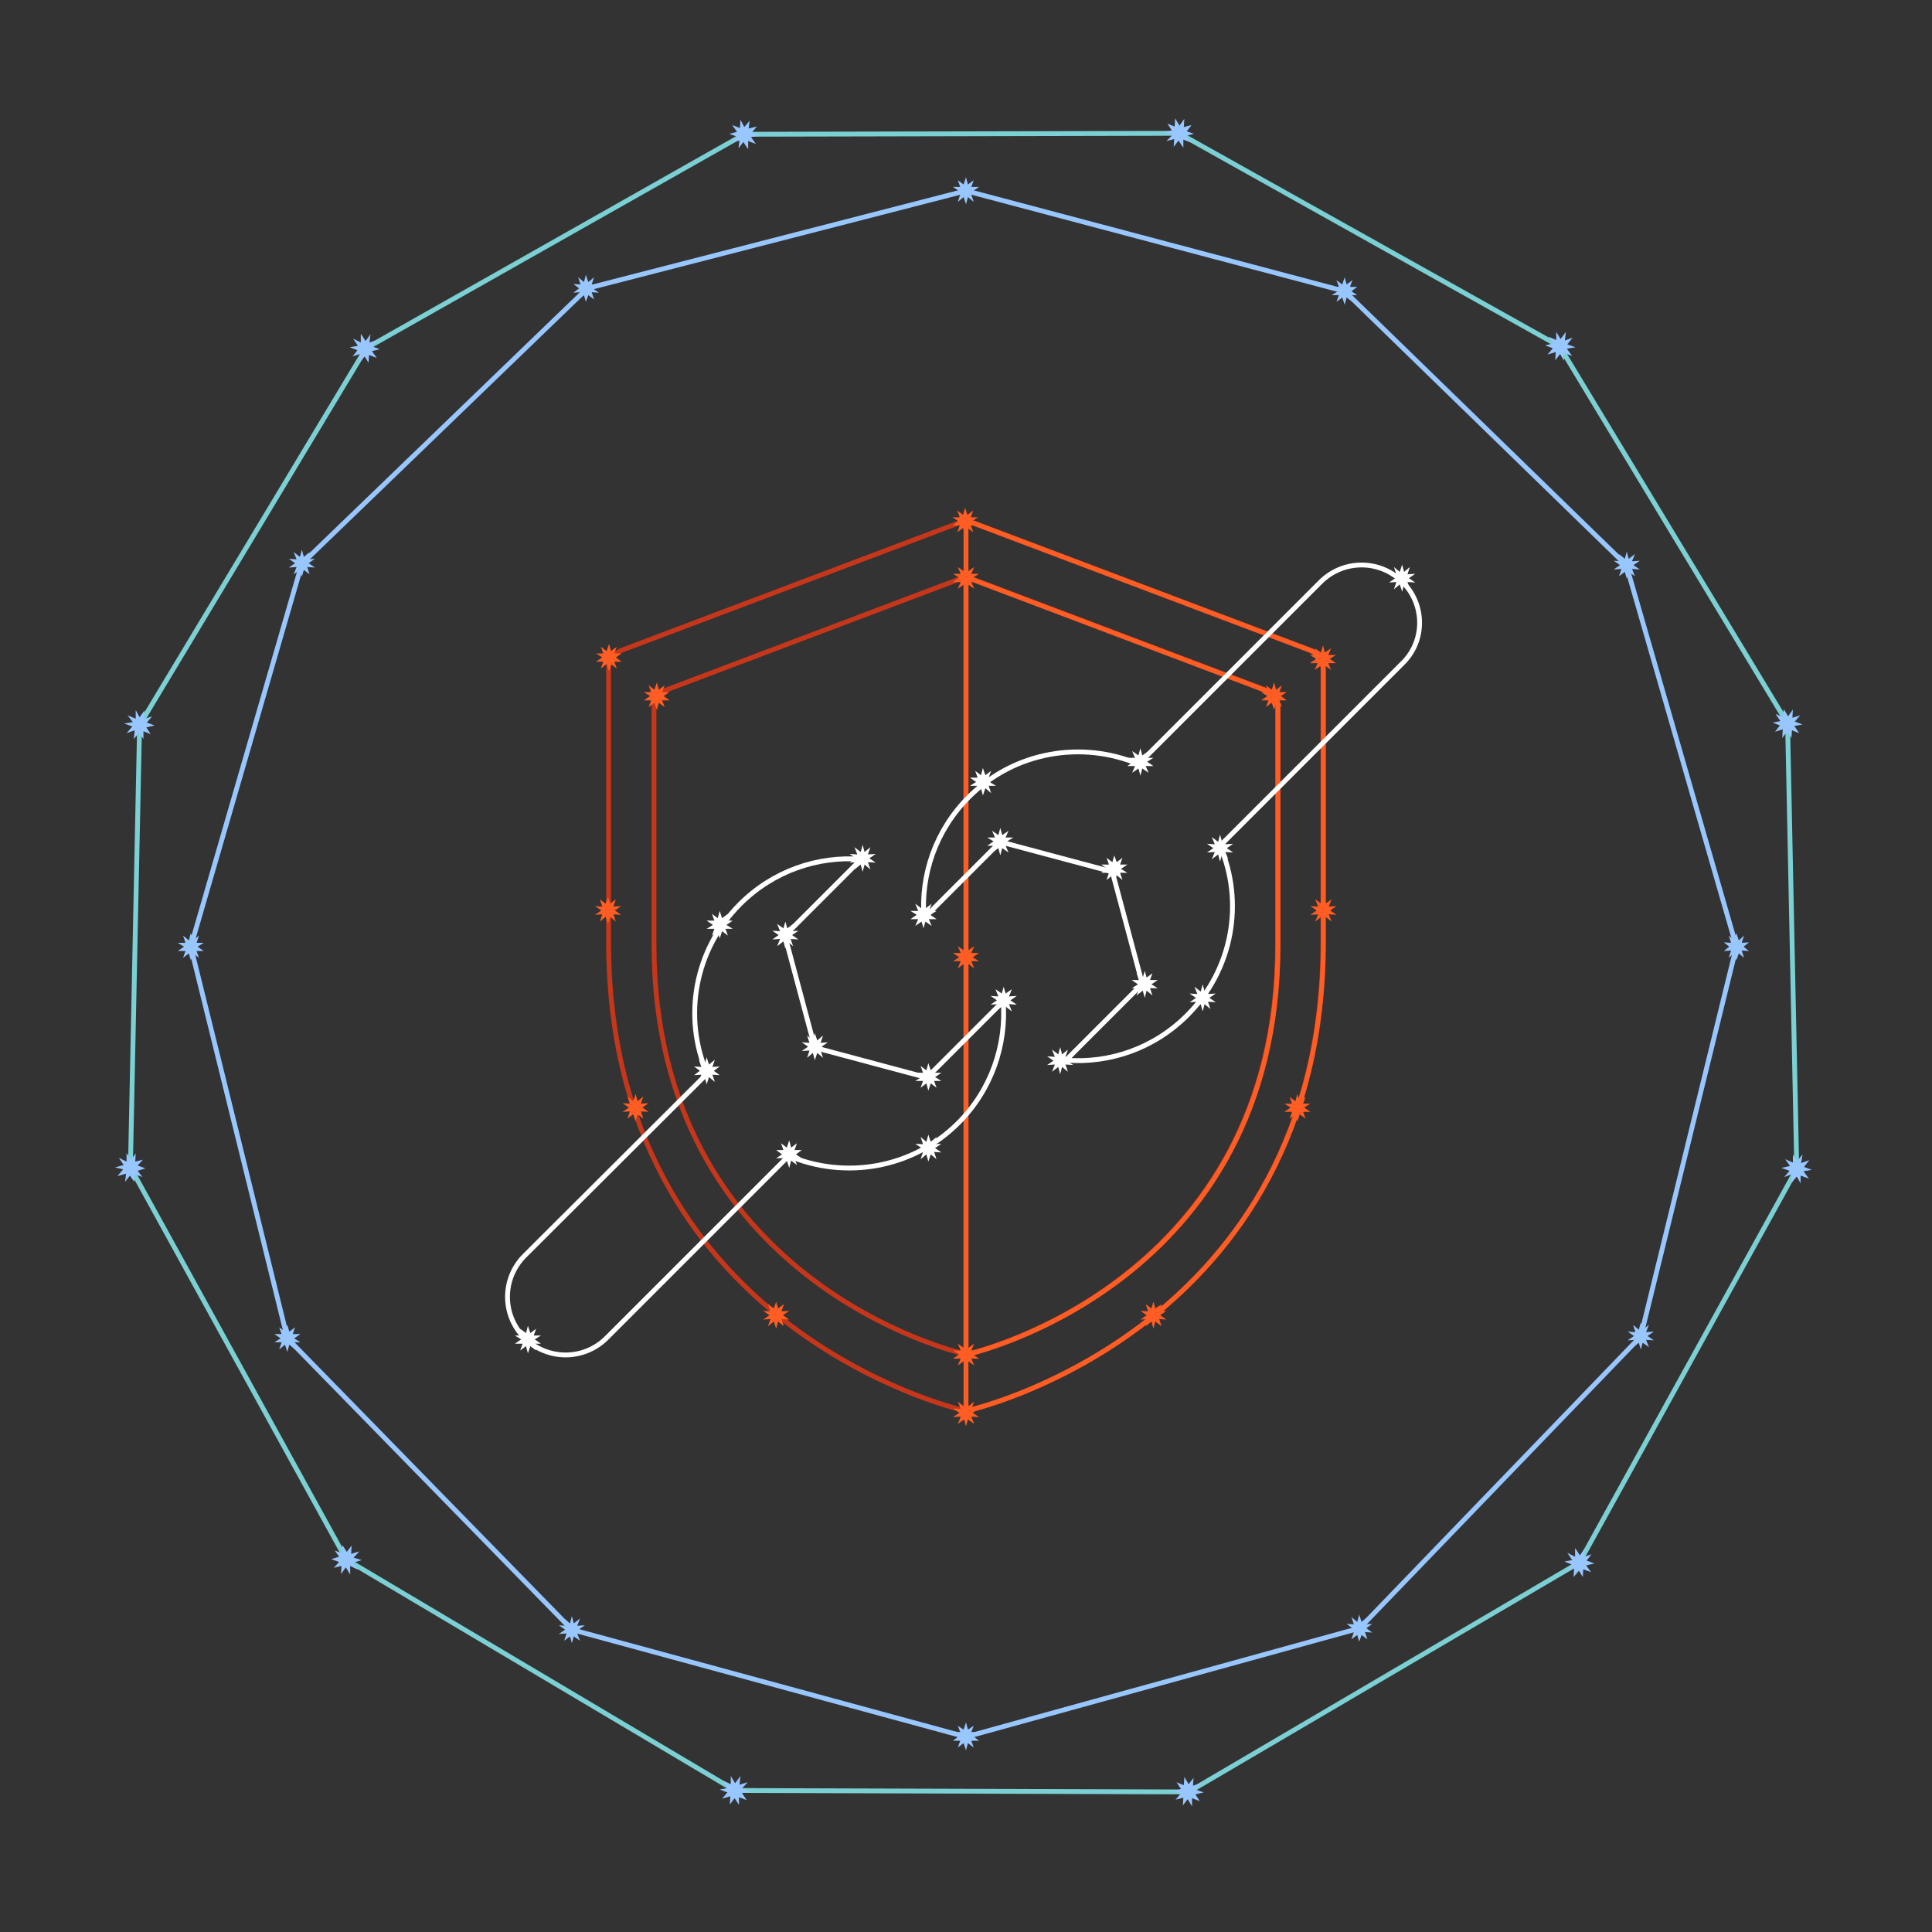 <svg xmlns="http://www.w3.org/2000/svg" xml:space="preserve" id="esl-logo" x="0" y="0" baseProfile="tiny" version="1.2" viewBox="0 0 400 400"><rect x="0" y="0" width="400" height="400" fill="#333333" stroke="none"/><g id="esl-logo-shield"><path id="esl-logo-shield-main_1_" fill="none" stroke="#C6361A" stroke-miterlimit="10" d="M200 292c-.3 0-.6 0-.9-.1-.7-.2-73.1-17-73.1-96.9v-56.3c0-1.8 1.1-3.5 2.8-4.1l69.6-26.3c1-.4 2.1-.4 3.1 0l69.6 26.3c1.7.6 2.8 2.3 2.8 4.1V195c0 79.9-72.3 96.8-73.1 96.9-.2.1-.5.1-.8.1z"/><path id="esl-logo-shield-main-right" fill="none" stroke="#FF5D24" stroke-miterlimit="10" d="M200 108v184c.3 0 .6 0 .9-.1.7-.2 73.1-17 73.1-96.9v-56.3c0-1.8-1.1-3.5-2.8-4.1l-69.6-26.3c-.6-.2-1.1-.3-1.6-.3z"/><path id="esl-logo-shield-inner" fill="none" stroke="#C6361A" stroke-miterlimit="10" d="M200 280.3c-.3 0-.5 0-.8-.1-.6-.2-63.8-14.8-63.8-84.6v-49.1c0-1.6 1-3.1 2.4-3.6l60.8-23c.9-.3 1.8-.3 2.7 0l60.8 23c1.5.5 2.4 2 2.4 3.6v49.1c0 69.8-63.1 84.5-63.8 84.6-.2.1-.4.1-.7.1z"/><path id="esl-logo-shield-inner-right" fill="none" stroke="#FF5D24" stroke-miterlimit="10" d="M200 119.7V280.4c.3 0 .5 0 .8-.1.6-.2 63.8-14.8 63.8-84.6v-49.1c0-1.6-1-3.1-2.4-3.6l-60.8-23c-.5-.2-1-.3-1.4-.3z"/><g id="esl-logo-shield-stars" fill="#FF5D24"><path d="m126.1 133.3.4 1.5 1.2-.9-.5 1.4h1.5l-1.2.8 1.2.9h-1.5l.5 1.4-1.2-.9-.4 1.5-.5-1.5-1.2.9.5-1.4h-1.5l1.3-.9-1.3-.8h1.5l-.5-1.4 1.2.9z"/><path d="m125.9 185.7.4 1.4 1.2-.9-.5 1.5 1.6-.1-1.3.9 1.3.9-1.6-.1.5 1.5-1.2-1-.4 1.5-.5-1.5-1.2 1 .5-1.5-1.5.1 1.3-.9-1.3-.9 1.5.1-.5-1.5 1.2.9z"/><path d="m200 289.7.4 1.5 1.3-1-.6 1.5 1.6-.1-1.3.9 1.3.9-1.6-.1.6 1.5-1.3-.9-.4 1.4-.4-1.4-1.3.9.6-1.5-1.6.1 1.3-.9-1.3-.9 1.6.1-.6-1.5 1.3 1z"/><path d="m131.6 226.5.4 1.5 1.2-1-.5 1.5 1.6-.1-1.3.9 1.3.9-1.6-.1.5 1.5-1.2-.9-.4 1.4-.5-1.4-1.2.9.5-1.5-1.5.1 1.3-.9-1.3-.9 1.5.1-.5-1.5 1.2 1z"/><path d="m268.6 226.5.5 1.5 1.2-.9-.5 1.4h1.5l-1.3.8 1.3.9h-1.5l.5 1.4-1.2-.9-.5 1.5-.4-1.5-1.2.9.5-1.4h-1.6l1.3-.9-1.3-.8h1.6l-.5-1.4 1.2.9z"/><path d="m274 185.7.4 1.4 1.3-.9-.6 1.5 1.6-.1-1.3.9 1.3.9-1.6-.1.6 1.5-1.3-1-.4 1.5-.4-1.5-1.3 1 .6-1.5-1.6.1 1.3-.9-1.3-.9 1.6.1-.6-1.5 1.3.9z"/><path d="m273.9 133.6.4 1.5 1.3-.9-.6 1.4h1.6l-1.3.8 1.3.9H275l.6 1.4-1.3-.9-.4 1.5-.4-1.5-1.3.9.6-1.4h-1.6l1.3-.9-1.3-.8h1.6l-.6-1.4 1.3.9z"/><path d="m200 116.8.4 1.5 1.3-.9-.6 1.4h1.6l-1.3.8 1.3.9h-1.6l.6 1.4-1.3-.9-.4 1.5-.4-1.5-1.3.9.6-1.4h-1.6l1.3-.9-1.3-.8h1.6l-.6-1.4 1.3.9z"/><path d="m199.8 105.1.5 1.5 1.2-.9-.5 1.4h1.5l-1.3.8 1.3.9H201l.5 1.4-1.2-.9-.5 1.5-.4-1.5-1.2.9.5-1.4h-1.5l1.2-.9-1.2-.8h1.5l-.5-1.4 1.2.9z"/><path d="m200 195.4.4 1.4 1.3-.9-.6 1.4h1.6l-1.3.9 1.3.8h-1.6l.6 1.5-1.3-1-.4 1.5-.4-1.5-1.3 1 .6-1.5h-1.6l1.3-.8-1.3-.9h1.6l-.6-1.4 1.3.9z"/><path d="m200 277.6.4 1.5 1.3-.9-.6 1.4h1.6l-1.3.8 1.3.9h-1.6l.6 1.4-1.3-.9-.4 1.5-.4-1.5-1.3.9.6-1.4h-1.6l1.3-.9-1.3-.8h1.6l-.6-1.4 1.3.9z"/><path d="m238.8 269.5.4 1.4 1.3-.9-.5 1.5 1.5-.1-1.3.9 1.3.9-1.5-.1.5 1.5-1.3-1-.4 1.5-.4-1.5-1.2 1 .5-1.5-1.6.1 1.3-.9-1.3-.9 1.6.1-.5-1.5 1.2.9z"/><path d="m160.7 269.5.4 1.4 1.2-.9-.5 1.5 1.6-.1-1.3.9 1.3.9-1.6-.1.5 1.5-1.2-1-.4 1.5-.5-1.5-1.2 1 .5-1.5-1.5.1 1.3-.9-1.3-.9 1.5.1-.5-1.5 1.2.9z"/><path d="m263.8 141.3.4 1.5 1.2-.9-.5 1.4h1.5l-1.2.8 1.2.9h-1.5l.5 1.4-1.2-.9-.4 1.5-.5-1.5-1.2.9.5-1.4h-1.5l1.3-.9-1.3-.8h1.5l-.5-1.4 1.2.9z"/><path d="m136 141.3.4 1.5 1.2-.9-.5 1.4h1.5l-1.2.8 1.2.9h-1.5l.5 1.4-1.2-.9-.4 1.5-.5-1.5-1.2.9.5-1.4h-1.5l1.3-.9-1.3-.8h1.5l-.5-1.4 1.2.9z"/></g></g><g id="esl-logo-wrenches"><g id="esl-logo-wrench-left"><path id="esl-logo-wrench-left-main" fill="none" stroke="#FFF" stroke-miterlimit="10" d="m207.7 207.3-15.8 15.8-23.2-6.2-6.2-23.2 15.8-15.8c-9-.7-18.2 2.4-25.1 9.3-9.5 9.5-11.8 23.5-6.8 35.1L108.6 260c-4.7 4.7-4.7 12.3 0 17s12.3 4.7 17 0l37.7-37.7c11.6 4.9 25.6 2.7 35.1-6.8 6.9-6.9 10-16.2 9.3-25.2z"/><g id="esl-logo-wrench-left-stars" fill="#FFF"><path d="m162.6 190.8.4 1.4 1.2-.9-.5 1.5 1.6-.1-1.3.9 1.3.9-1.6-.1.5 1.5-1.2-1-.4 1.5-.4-1.5-1.3 1 .6-1.5-1.6.1 1.3-.9-1.3-.9 1.6.1-.6-1.5 1.3.9z"/><path d="m178.6 174.9.4 1.5 1.2-1-.5 1.5 1.6-.1-1.3.9 1.3.9-1.6-.1.5 1.5-1.2-1-.4 1.5-.4-1.5-1.3 1 .6-1.5-1.6.1 1.3-.9-1.3-.9 1.6.1-.6-1.5 1.3 1z"/><path d="m168.7 213.9.5 1.5 1.2-1-.5 1.5 1.5-.1-1.3.9 1.3.9-1.5-.1.5 1.5-1.2-1-.5 1.5-.4-1.5-1.2 1 .5-1.5-1.6.1 1.3-.9-1.3-.9 1.6.1-.5-1.5 1.2 1z"/><path d="m192.2 220.1.5 1.5 1.2-.9-.5 1.4h1.5l-1.3.9 1.3.8h-1.5l.5 1.4-1.2-.9-.5 1.5-.4-1.5-1.2.9.5-1.4h-1.6l1.3-.8-1.3-.9h1.6l-.5-1.4 1.2.9z"/><path d="m207.8 204.3.4 1.4 1.3-.9-.6 1.5 1.6-.1-1.3.9 1.3.9-1.6-.1.6 1.5-1.3-1-.4 1.5-.4-1.5-1.3 1 .6-1.5-1.6.1 1.3-.9-1.3-.9 1.6.1-.6-1.5 1.3.9z"/><path d="m146.3 218.9.5 1.5 1.2-1-.5 1.5 1.5-.1-1.2.9 1.2.9-1.5-.1.5 1.5-1.2-1-.5 1.5-.4-1.5-1.2 1 .5-1.5-1.5.1 1.2-.9-1.2-.9 1.5.1-.5-1.5 1.2 1z"/><path d="m163.4 236.1.4 1.5 1.2-.9-.5 1.4h1.5l-1.2.9 1.2.8h-1.5l.5 1.4-1.2-.9-.4 1.5-.5-1.5-1.2.9.5-1.4h-1.5l1.2-.8-1.2-.9h1.5l-.5-1.4 1.2.9z"/><path d="m149 188.6.5 1.5 1.2-.9-.5 1.4h1.5l-1.3.9 1.3.8h-1.5l.5 1.4-1.2-.9-.5 1.5-.4-1.5-1.2.9.5-1.4h-1.6l1.3-.8-1.3-.9h1.6l-.5-1.4 1.2.9z"/><path d="m192.2 234.9.5 1.5 1.2-1-.5 1.5 1.5-.1-1.3.9 1.3.9-1.5-.1.5 1.5-1.2-1-.5 1.5-.4-1.5-1.2 1 .5-1.5-1.6.1 1.3-.9-1.3-.9 1.6.1-.5-1.5 1.2 1z"/><path d="m109.3 274.5.5 1.5 1.2-.9-.5 1.4h1.5l-1.3.8 1.3.9h-1.5l.5 1.4-1.2-.9-.5 1.5-.4-1.5-1.2.9.5-1.4h-1.6l1.3-.9-1.3-.8h1.6l-.5-1.4 1.2.9z"/></g></g><g id="esl-logo-wrench-right"><path id="esl-logo-wrench-right-main" fill="none" stroke="#FFF" stroke-miterlimit="10" d="M290.4 120.5c-4.7-4.7-12.3-4.7-17 0l-37.7 37.7c-11.6-4.9-25.6-2.7-35.1 6.8-6.9 6.9-10 16.1-9.3 25.1l15.8-15.8 23.2 6.2 6.2 23.2-15.8 15.8c9 .7 18.2-2.4 25.1-9.3 9.5-9.5 11.8-23.5 6.8-35.1l37.7-37.7c4.8-4.6 4.8-12.2.1-16.9z"/><g id="esl-logo-wrench-right-stars" fill="#FFF"><path d="m191.2 186.6.4 1.5 1.3-1-.6 1.5h1.6l-1.3.8 1.3.9h-1.6l.6 1.4-1.3-.9-.4 1.4-.4-1.4-1.3.9.6-1.4h-1.6l1.3-.9-1.3-.8h1.6l-.6-1.5 1.3 1z"/><path d="m237 201 .4 1.4 1.2-.9-.5 1.4h1.6l-1.3.9 1.3.8h-1.6l.5 1.5-1.2-1-.4 1.5-.4-1.5-1.3 1 .6-1.5h-1.6l1.3-.8-1.3-.9h1.6l-.6-1.4 1.3.9z"/><path d="m236.1 154.9.4 1.5 1.3-.9-.6 1.4h1.6l-1.3.8 1.3.9h-1.6l.6 1.4-1.3-.9-.4 1.5-.4-1.5-1.3.9.6-1.4h-1.6l1.3-.9-1.3-.8h1.6l-.6-1.4 1.3.9z"/><path d="m207.1 171.4.4 1.5 1.3-.9-.6 1.4h1.6l-1.3.8 1.3.9h-1.6l.6 1.4-1.3-.9-.4 1.5-.4-1.5-1.3.9.6-1.4h-1.6l1.3-.9-1.3-.8h1.6l-.6-1.4 1.3.9z"/><path d="m203.5 159 .5 1.5 1.2-.9-.5 1.4h1.5l-1.3.9 1.3.8h-1.5l.5 1.5-1.2-1-.5 1.5-.4-1.5-1.2 1 .5-1.5h-1.6l1.3-.8-1.3-.9h1.6l-.5-1.4 1.2.9z"/><path d="m249 203.8.4 1.5 1.2-1-.5 1.5 1.6-.1-1.3.9 1.3.9-1.6-.1.5 1.5-1.2-1-.4 1.5-.4-1.5-1.3 1 .6-1.5-1.6.1 1.3-.9-1.3-.9 1.6.1-.6-1.5 1.3 1z"/><path d="m230.7 177.1.5 1.4 1.2-.9-.5 1.4h1.5l-1.3.9 1.3.8h-1.5l.5 1.5-1.2-1-.5 1.5-.4-1.5-1.2 1 .5-1.5H228l1.3-.8-1.3-.9h1.6l-.5-1.4 1.2.9z"/><path d="m219.5 216.8.4 1.5 1.2-1-.5 1.5 1.6-.1-1.3.9 1.3.9-1.6-.1.5 1.5-1.2-1-.4 1.5-.4-1.5-1.3 1 .6-1.5-1.6.1 1.3-.9-1.3-.9 1.6.1-.6-1.5 1.3 1z"/><path d="m252.6 172.8.4 1.5 1.3-1-.6 1.5 1.6-.1-1.3.9 1.3.9-1.6-.1.6 1.5-1.3-1-.4 1.5-.4-1.5-1.3 1 .6-1.5-1.6.1 1.3-.9-1.3-.9 1.6.1-.6-1.5 1.3 1z"/><path d="m290.3 116.9.4 1.5 1.2-1-.5 1.5 1.6-.1-1.3.9 1.3.9-1.6-.1.5 1.5-1.2-1-.4 1.5-.5-1.5-1.2 1 .5-1.5-1.5.1 1.3-.9-1.3-.9 1.5.1-.5-1.5 1.2 1z"/></g></g></g><g id="esl-logo-border"><path id="esl-logo-border-outer" fill="none" stroke="#7bd0d3" stroke-miterlimit="10" d="m28.9 150.1 46.9-78 78.3-44.3 90-.2 78.8 44.1 47.2 78.1L372 242l-45 81.5-80.9 47.5-93.9-.3-80.5-47.8L27 241.7z"/><path id="esl-logo-border-inner" fill="none" stroke="#98C6FF" stroke-miterlimit="10" d="m62.5 116.7 59.1-57L200 39.5l78.4 20.8 58.3 56.7 22.8 79-19.8 80.7-58.2 60.4-81.5 22.5-81.6-22.2-58.9-60.3-20-81.1z"/><g id="esl-logo-border-outer-stars" fill="#98C6FF"><path d="m70.9 319.9.9 1.4 1-1.3-.1 1.7 1.7-.5-1.2 1.3 1.7.5-1.7.5.9 1.5-1.6-.8v1.8l-.9-1.5-1 1.4.1-1.7-1.6.4 1.1-1.2-1.6-.6 1.6-.5-.9-1.3 1.5.6z"/><path d="m245.2 367.9.9 1.5 1-1.3-.1 1.6 1.7-.5-1.2 1.3 1.7.6-1.7.4.9 1.4-1.6-.6v1.7l-.9-1.5-1 1.3.1-1.6-1.6.4 1.1-1.3-1.6-.5 1.6-.4-.9-1.4 1.5.6z"/><path d="m74.7 69.1 1 1.5 1-1.4-.2 1.7 1.6-.5-1.1 1.3 1.6.6-1.6.4 1 1.4-1.6-.6-.1 1.6-.8-1.3-1.1 1.3.1-1.8-1.5.5 1-1.3-1.6-.6 1.7-.3-1-1.5 1.6.8z"/><path d="m28.1 147 .8 1.5 1-1.4-.1 1.8 1.7-.6-1.1 1.3 1.6.6-1.7.4.9 1.4-1.5-.6v1.6l-.9-1.3-1.1 1.3.2-1.8-1.7.6 1.2-1.4-1.7-.6 1.8-.3-1.1-1.4 1.7.7z"/><path d="m153.3 24.8.8 1.5 1.1-1.3-.2 1.6 1.7-.4-1.1 1.3 1.6.5-1.7.4 1 1.4-1.6-.6v1.7l-1-1.5-1 1.3.2-1.6-1.7.4 1.2-1.2-1.6-.6 1.6-.4-1-1.4 1.6.6z"/><path d="m243.3 24.5.9 1.5 1-1.4-.1 1.7 1.6-.4-1 1.3 1.5.5-1.6.4.9 1.4-1.5-.6v1.7l-1-1.5-1 1.3.1-1.6-1.6.4 1.2-1.2-1.7-.6 1.6-.4-.9-1.4 1.5.6z"/><path d="m26.2 238.7.9 1.5 1-1.4-.1 1.7 1.6-.4-1.1 1.2 1.6.6-1.6.5 1 1.3-1.6-.6-.1 1.6-.9-1.3-1 1.3.2-1.7-1.8.5 1.2-1.4-1.7-.4 1.8-.5-1-1.5 1.6.8z"/><path d="m369.3 146.8.9 1.5 1-1.4-.1 1.7 1.6-.5-1.1 1.3 1.6.6-1.7.3 1 1.5-1.5-.6-.1 1.6-.9-1.4-1 1.4.1-1.8-1.6.5 1-1.3-1.5-.6 1.6-.3-1-1.5 1.6.7z"/><path d="m326.1 320.5 1 1.5 1-1.4-.1 1.7 1.5-.5-1 1.3 1.6.6-1.7.4 1 1.4-1.6-.6-.1 1.6-.8-1.3-1.1 1.3.1-1.8-1.5.6 1-1.4-1.5-.6 1.6-.3-1-1.5 1.6.8z"/><path d="m322.2 68.7.9 1.5 1.1-1.5-.2 1.8 1.6-.6-1.1 1.4 1.7.6-1.8.3 1.1 1.5-1.7-.6v1.6l-.8-1.4-1 1.3.1-1.7-1.7.5 1.1-1.3-1.6-.6 1.7-.4-1-1.4 1.6.7z"/><path d="m151.3 367.7.9 1.5 1.1-1.5-.2 1.8 1.7-.5-1.2 1.3 1.7.6-1.7.3 1 1.5-1.6-.6v1.6l-.9-1.4-1 1.3.1-1.7-1.7.5 1.1-1.3-1.6-.6 1.7-.3-.9-1.5 1.5.7z"/><path d="m371.2 239 .8 1.5 1.2-1.5-.3 1.8 1.7-.6-1.1 1.4 1.6.6-1.7.3 1.1 1.5-1.7-.6v1.6l-.8-1.4-1.1 1.3.1-1.8-1.6.6 1.1-1.3-1.7-.6 1.8-.4-1-1.4 1.6.7z"/></g><g id="esl-logo-border-inner-stars" fill="#98C6FF"><path d="m59.5 274.3.4 1.4 1.2-.9-.5 1.4h1.6l-1.3.9 1.3.8h-1.6l.5 1.5-1.2-1-.4 1.5-.5-1.5-1.2 1 .5-1.5h-1.5l1.3-.8-1.3-.9h1.5l-.5-1.4 1.2.9z"/><path d="m200 356.6.4 1.5 1.2-.8-.5 1.3h1.6l-1.3.8 1.3 1h-1.6l.5 1.4-1.2-.9-.4 1.5-.5-1.5-1.2.9.5-1.4h-1.5l1.3-1-1.3-.8h1.5l-.5-1.3 1.2.8z"/><path d="m121.3 56.9.5 1.5 1.2-1-.5 1.5 1.5-.1-1.3.9 1.3.9-1.5-.1.5 1.5-1.2-.9-.5 1.4-.4-1.4-1.2.9.5-1.5-1.5.1 1.2-.9-1.2-.9 1.5.1-.5-1.5 1.2 1z"/><path d="m62.5 113.8.4 1.5 1.2-1-.5 1.5 1.6-.1-1.3.9 1.3.9-1.6-.1.5 1.5-1.2-.9-.4 1.4-.4-1.4-1.3.9.6-1.5-1.6.1 1.3-.9-1.3-.9 1.6.1-.6-1.5 1.3 1z"/><path d="m200 36.7.4 1.5 1.2-.9-.5 1.4h1.6l-1.3.9 1.3.7h-1.6l.5 1.5-1.2-1-.4 1.5-.5-1.5-1.2 1 .5-1.5h-1.5l1.3-.7-1.3-.9h1.5l-.5-1.4 1.2.9z"/><path d="m278.4 57.4.4 1.5 1.2-.9-.5 1.4h1.5l-1.2.9 1.2.8h-1.5l.5 1.4-1.2-.9-.4 1.5-.5-1.5-1.2.9.5-1.4h-1.5l1.3-.8-1.3-.9h1.5l-.5-1.4 1.2.9z"/><path d="m39.5 193.2.5 1.5 1.2-1-.5 1.5h1.5l-1.3.8 1.3.9h-1.5l.5 1.4-1.2-.9-.5 1.4-.4-1.4-1.2.9.5-1.4h-1.6l1.3-.9-1.3-.8h1.6l-.5-1.5 1.2 1z"/><path d="m359.5 193.2.5 1.5 1.1-1-.5 1.5 1.5-.1-1.1.9 1.1.9-1.5-.1.5 1.5-1.1-.9-.5 1.4-.5-1.4-1.1.9.5-1.5-1.5.1 1.1-.9-1.1-.9 1.5.1-.5-1.5 1.1 1z"/><path d="m281.4 334.3.5 1.5 1.2-1-.5 1.5 1.5-.1-1.2.9 1.2.9-1.5-.1.5 1.5-1.2-.9-.5 1.4-.4-1.4-1.2.9.5-1.5-1.5.1 1.2-.9-1.2-.9 1.5.1-.5-1.5 1.2 1z"/><path d="m336.8 114.2.4 1.5 1.3-1-.6 1.5 1.6-.1-1.3.9 1.3.9-1.6-.1.6 1.5-1.3-.9-.4 1.4-.4-1.4-1.2.9.5-1.5-1.6.1 1.3-.9-1.3-.9 1.6.1-.5-1.5 1.2 1z"/><path d="m118.4 334.6.4 1.5 1.3-1-.6 1.5 1.6-.1-1.3.9 1.3.9-1.6-.1.6 1.5-1.3-.9-.4 1.4-.4-1.4-1.2.9.5-1.5-1.6.1 1.3-.9-1.3-.9 1.6.1-.5-1.5 1.2 1z"/><path d="m339.7 273.8.4 1.5 1.3-1-.6 1.5 1.6-.1-1.3.9 1.3.9-1.6-.1.6 1.5-1.3-.9-.4 1.4-.4-1.4-1.2.9.5-1.5-1.6.1 1.3-.9-1.3-.9 1.6.1-.5-1.5 1.2 1z"/></g></g></svg>
